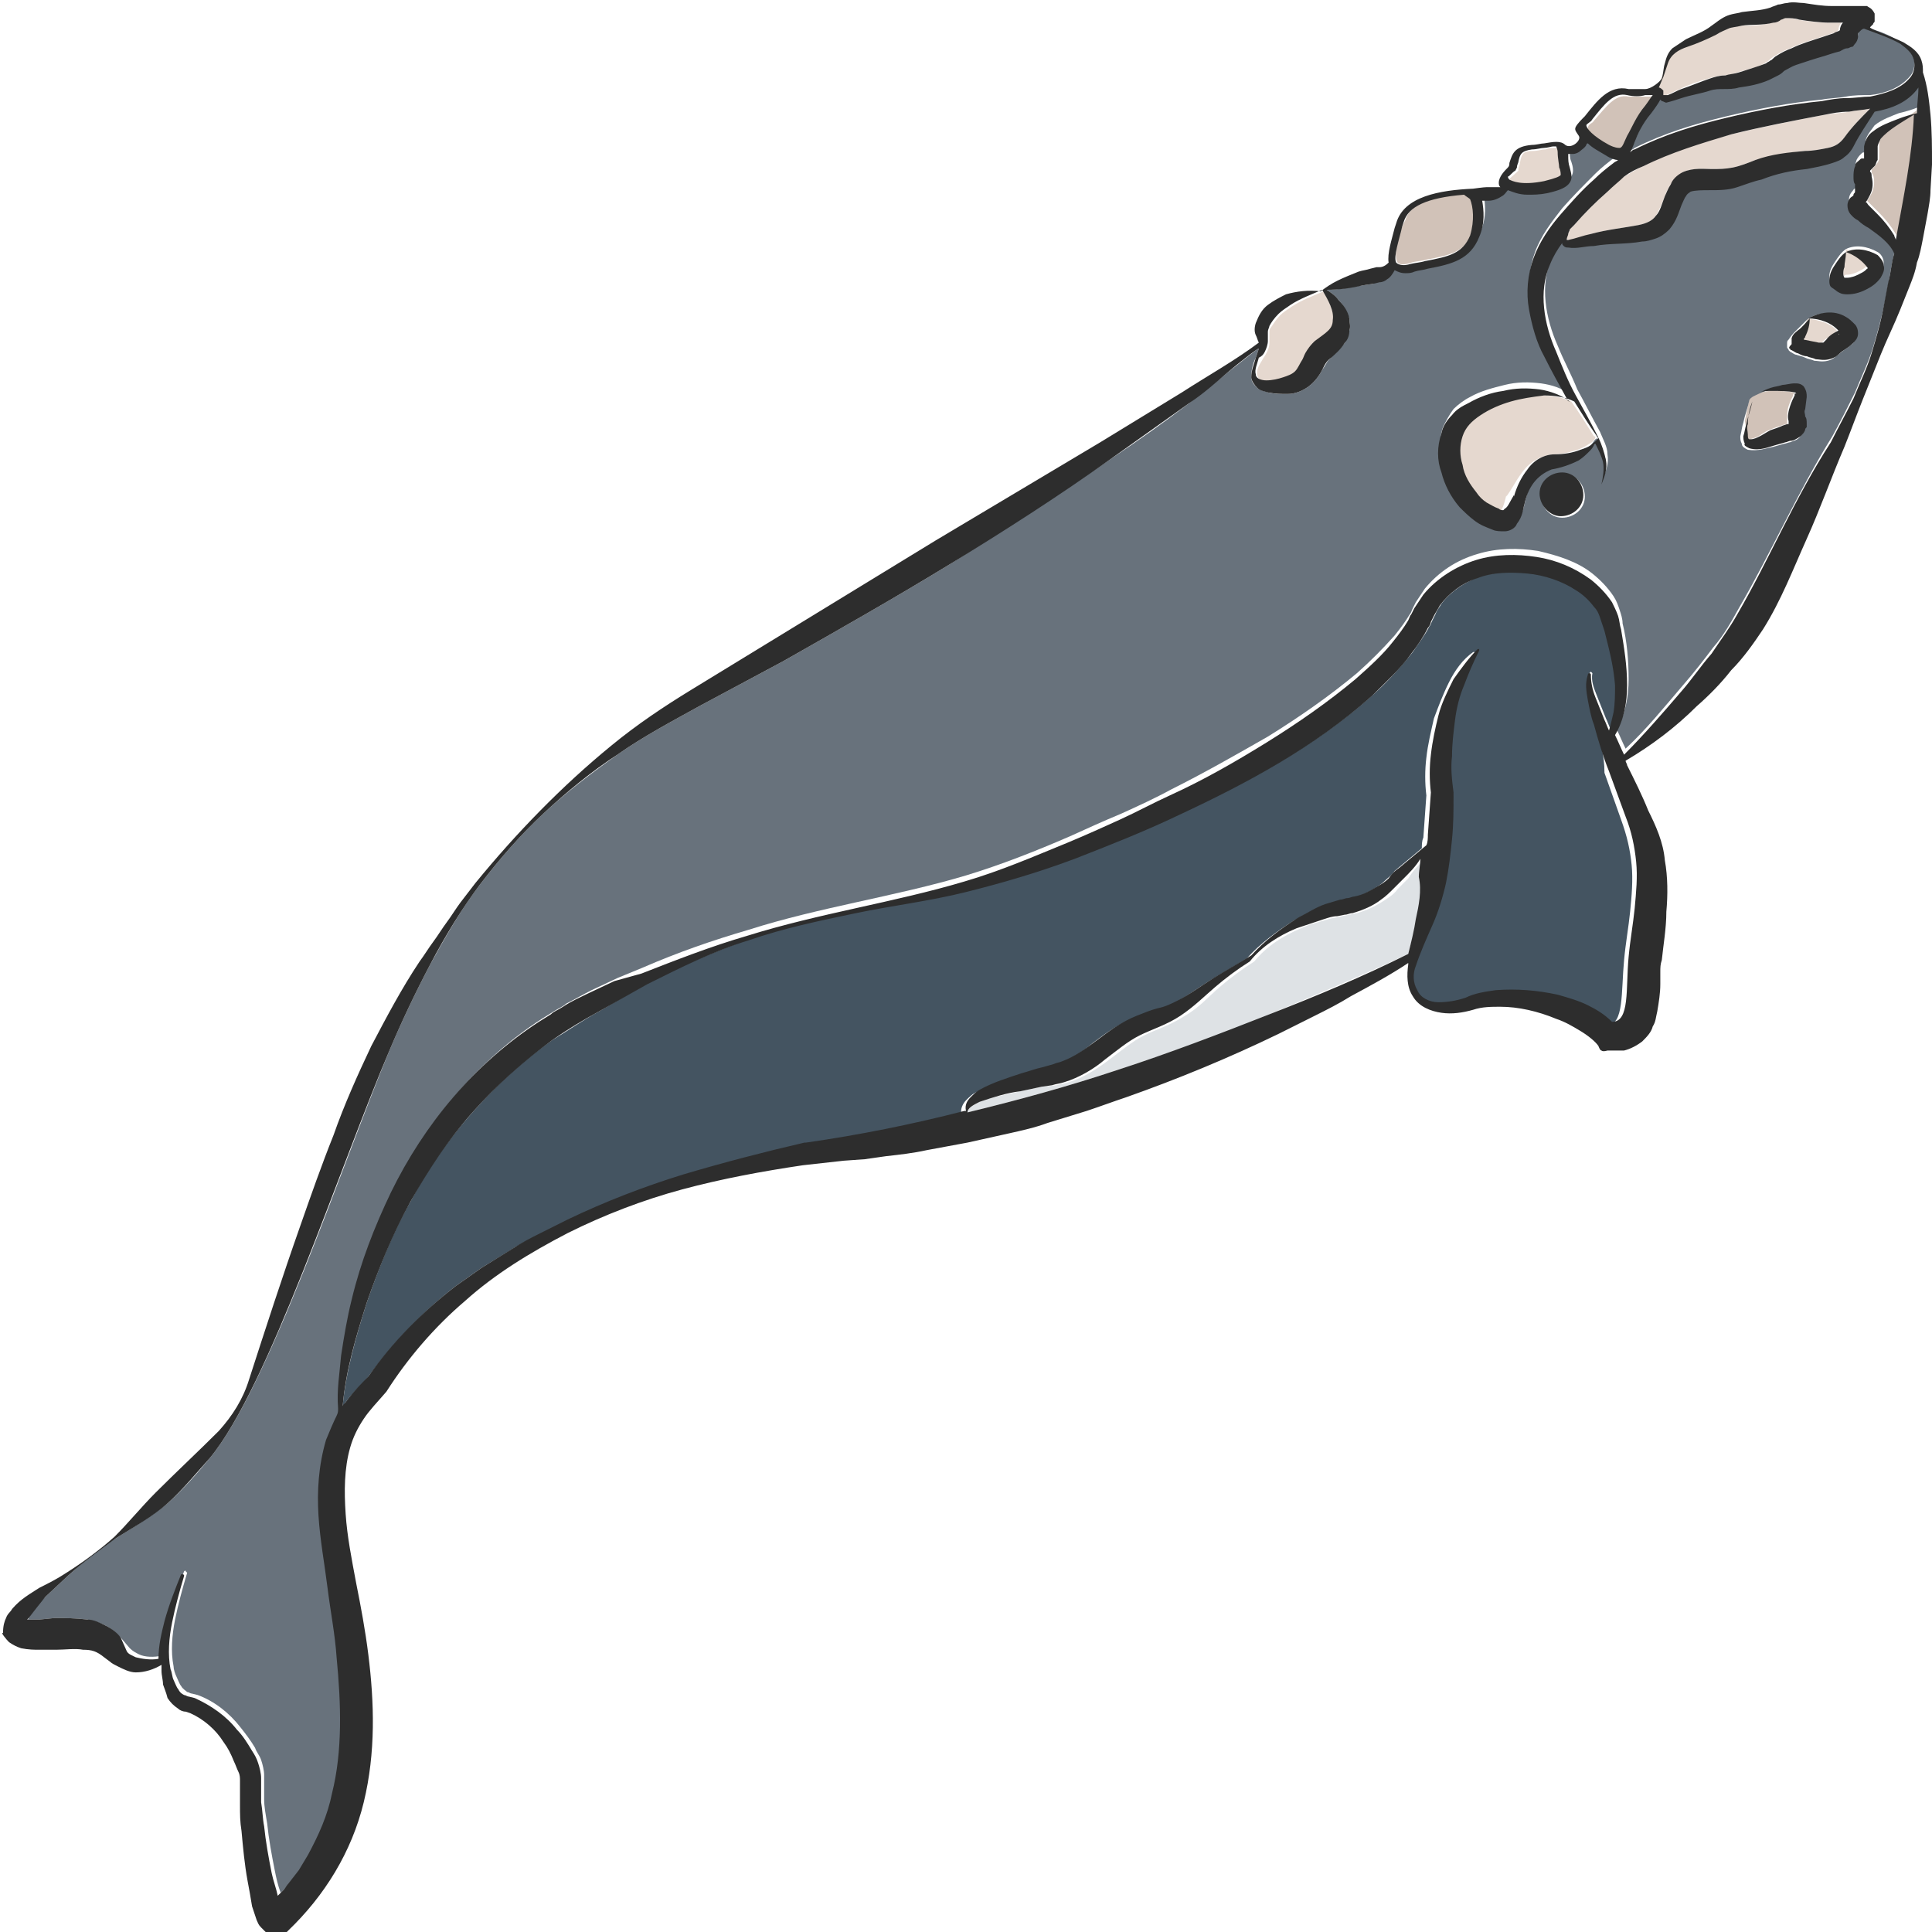 <?xml version="1.0" encoding="utf-8"?>
<!-- Generator: Adobe Illustrator 23.0.0, SVG Export Plug-In . SVG Version: 6.00 Build 0)  -->
<svg version="1.1" id="Layer_1" xmlns="http://www.w3.org/2000/svg" xmlns:xlink="http://www.w3.org/1999/xlink" x="0px" y="0px"
	 viewBox="0 0 128 128" style="enable-background:new 0 0 128 128;" xml:space="preserve">
<style type="text/css">
	.st0{fill:#D1C2B8;}
	.st1{fill:#D3B48C;}
	.st2{fill:#E5D8CF;}
	.st3{fill:#68727C;}
	.st4{fill:#445461;}
	.st5{fill:#DEE2E5;}
	.st6{fill:#2D2D2D;}
</style>
<g>
	<path class="st0" d="M115.7,28.8c0,0.1,0.1,0.2,0.1,0.3c0,0.1,0.1,0,0.1,0c0.1,0,0.4-0.1,0.6-0.2c0.2-0.1,0.4-0.3,0.7-0.4
		c0.2-0.1,0.5-0.2,0.8-0.3l0.3-0.1c0,0,0,0,0.1,0c0-0.1,0-0.1,0-0.2c0-0.3,0-0.7,0.1-1c0.1-0.3,0.2-0.5,0.3-0.7c0-0.1,0-0.1,0.1-0.1
		c0,0,0,0-0.1-0.1c-0.4-0.1-1-0.1-1.5-0.1c-0.3,0-0.5,0.1-0.8,0.1c-0.2,0.1-0.5,0.2-0.6,0.4c-0.1,0.5-0.2,1-0.3,1.5
		C115.7,28.3,115.7,28.5,115.7,28.8z"/>
	<path class="st1" d="M119.3,22.7C119.3,22.7,119.2,22.7,119.3,22.7C119.3,22.7,119.3,22.7,119.3,22.7
		C119.3,22.7,119.3,22.7,119.3,22.7z"/>
	<path class="st1" d="M121.8,22.1C121.8,22.1,121.8,22.1,121.8,22.1C121.8,22.2,121.9,22.2,121.8,22.1z"/>
	<path class="st1" d="M1.8,107.5C1.8,107.5,1.8,107.5,1.8,107.5C1.8,107.5,1.8,107.6,1.8,107.5z"/>
	<path class="st2" d="M119.3,22.5C119.3,22.5,119.3,22.5,119.3,22.5l0.6,0.1l0.5,0.1c0.2,0,0.3,0,0.3,0c0,0,0.1-0.1,0.2-0.2
		c0.3-0.2,0.6-0.4,0.8-0.6c0,0-0.1-0.1-0.1-0.1c-0.4-0.4-1.1-0.6-1.9-0.7c0,0.4-0.2,0.8-0.3,1.2C119.4,22.4,119.4,22.5,119.3,22.5z"
		/>
	<path class="st2" d="M101,31.1c0.4-0.5,1.1-0.9,1.8-1c0.6,0,1.1-0.1,1.7-0.3c0.3-0.1,0.5-0.2,0.8-0.4c0.2-0.1,0.3-0.2,0.4-0.4
		c0,0,0-0.1-0.1-0.1c-0.5-0.8-1-1.6-1.5-2.3c-0.6-0.3-1.4-0.4-2-0.4c-0.7,0-1.5,0.1-2.2,0.4c-0.7,0.2-1.4,0.5-2,0.9
		c-0.6,0.4-1,0.8-1.2,1.4c-0.2,0.6-0.1,1.3,0,1.9c0.2,0.6,0.5,1.3,0.9,1.8c0.2,0.3,0.5,0.5,0.7,0.7c0.2,0.2,0.6,0.3,0.8,0.4
		c0.1,0,0.3,0.1,0.3,0.1c0.1,0,0.1,0,0.1-0.1c0.1-0.1,0.2-0.5,0.3-0.9l0,0.1C100.3,32.2,100.5,31.7,101,31.1z"/>
	<path class="st3" d="M2.6,107.3l1-0.1c0.7,0,1.4,0,2.2,0.1c0.4,0.1,0.8,0.2,1.2,0.4c0.4,0.2,0.7,0.5,1,0.8l0.6,0.7
		c0.2,0.2,0.4,0.3,0.6,0.4c0.4,0.2,1,0.2,1.5,0.1c0-0.9,0.2-1.7,0.4-2.5c0.3-1.1,0.7-2.1,1.1-3.1c0,0,0.1-0.1,0.1,0
		c0,0,0.1,0.1,0.1,0.1c-0.3,1-0.6,2.1-0.8,3.1c-0.2,1-0.3,2.1-0.1,3.1c0,0.2,0.1,0.5,0.2,0.7c0.1,0.2,0.2,0.5,0.3,0.6
		c0.1,0.2,0.3,0.3,0.4,0.4c0.1,0,0.2,0.1,0.3,0.1l0.4,0.1c1.1,0.4,2.1,1.2,2.8,2.1c0.4,0.5,0.7,0.9,1,1.4c0.1,0.3,0.3,0.5,0.4,0.8
		c0.1,0.3,0.2,0.7,0.2,1l0,0.8l0,0.8c0,0.5,0.1,1,0.2,1.6c0.1,1,0.3,2.1,0.5,3.1c0.1,0.5,0.2,1,0.4,1.5c0,0,0,0,0,0l0,0l0.4-0.4
		c0.1-0.1,0.2-0.3,0.3-0.4l0.7-0.9l0.6-1c0.7-1.3,1.3-2.7,1.6-4.1c0.7-2.9,0.6-6,0.3-9c-0.2-1.5-0.4-3.1-0.6-4.6
		c-0.2-1.5-0.5-3.1-0.6-4.8c-0.1-1.6,0-3.3,0.5-5c0.2-0.5,0.5-1.2,0.7-1.6c0.1-0.1,0.1-0.3,0.1-0.5c-0.1-1.2,0.1-2.3,0.2-3.5
		c0.2-1.2,0.4-2.5,0.7-3.7c0.6-2.4,1.5-4.8,2.6-7.1c2.2-4.5,5.6-8.6,9.8-11.3l0.8-0.5c0.3-0.2,0.6-0.3,0.8-0.5
		c0.6-0.3,1.1-0.6,1.7-0.9l1.7-0.8l1.7-0.7c2.3-1,4.6-1.8,7-2.5c4.7-1.5,9.7-2.2,14.4-3.6c2.3-0.7,4.6-1.6,6.9-2.6
		c1.1-0.5,2.2-1,3.4-1.5c1.1-0.5,2.2-1,3.3-1.6c2.2-1.1,4.3-2.3,6.4-3.5c2.1-1.3,4.1-2.7,5.9-4.2c0.9-0.8,1.7-1.6,2.5-2.5
		c0.4-0.5,0.7-0.9,1-1.4c0.1-0.1,0.1-0.2,0.2-0.4l0.2-0.4c0.2-0.3,0.4-0.6,0.6-0.9c0.9-1.1,2.1-1.9,3.5-2.3c1.3-0.4,2.7-0.4,4-0.2
		c1.3,0.3,2.6,0.7,3.6,1.5c0.5,0.4,1,0.9,1.4,1.5c0.2,0.3,0.3,0.6,0.4,0.9c0.1,0.3,0.2,0.6,0.2,0.9c0.3,1.2,0.4,2.5,0.4,3.7
		c0,1.1-0.2,2.3-0.8,3.3c0.2,0.4,0.4,0.9,0.6,1.3c1.4-1.3,2.6-2.8,3.8-4.2c0.7-0.8,1.4-1.7,2-2.5c0.7-0.8,1.2-1.7,1.7-2.6
		c2.1-3.6,3.9-7.7,6.2-11.4c0.5-0.9,1-1.9,1.5-2.9c0.4-1,0.9-2,1.2-3c0.3-1,0.6-2.1,0.8-3.1l0.3-1.6c0.1-0.6,0.2-1.2,0.4-1.9
		c0,0,0,0,0,0c-0.4-0.7-1.1-1.2-1.7-1.7c-0.2-0.2-0.5-0.3-0.7-0.5c-0.1-0.1-0.2-0.2-0.4-0.3c-0.1-0.1-0.3-0.3-0.3-0.7
		c0-0.2,0.1-0.4,0.2-0.5c0.1-0.1,0.1-0.2,0.2-0.2c0.1-0.1,0.1-0.2,0.1-0.2c0-0.1,0.1-0.3,0-0.5c0-0.1-0.1-0.3-0.1-0.5
		c0-0.2,0-0.4,0.1-0.7c0.1-0.2,0.2-0.3,0.3-0.4c0.1-0.1,0.1-0.1,0.2-0.1l0.1,0c0,0,0-0.1,0-0.2l0-0.3c0-0.1,0-0.2,0-0.3
		c0.1-0.4,0.4-0.7,0.6-1c0.5-0.4,1.1-0.6,1.6-0.8c0.4-0.1,0.8-0.2,1.3-0.4c0-0.6,0.1-1.1,0.1-1.7c-0.7,1-1.8,1.4-2.9,1.6
		c-0.5,0.7-1.1,1.5-1.4,2.3c-0.1,0.2-0.3,0.5-0.6,0.7c-0.3,0.2-0.5,0.3-0.8,0.4c-0.6,0.2-1.1,0.3-1.7,0.4c-1.1,0.2-2.1,0.3-3,0.7
		c-0.5,0.2-1,0.4-1.6,0.5c-0.6,0.2-1.2,0.2-1.8,0.2c-0.5,0-1,0-1.3,0.1c-0.1,0.1-0.2,0.1-0.3,0.3c-0.1,0.2-0.2,0.4-0.3,0.6
		c-0.2,0.5-0.4,1-0.8,1.6c-0.2,0.3-0.5,0.5-0.9,0.6c-0.3,0.1-0.6,0.2-0.9,0.2c-1.1,0.1-2.2,0.1-3.2,0.3c-0.5,0-1.1,0.2-1.7,0.1
		c-0.1,0-0.2,0-0.3-0.1c0,0-0.1-0.1-0.1-0.2c0,0,0,0,0,0c-0.3,0.5-0.6,0.9-0.8,1.4c-0.4,0.9-0.5,1.9-0.4,2.9c0.1,1,0.4,2,0.8,2.9
		c0.4,1,0.9,1.9,1.3,2.9c0.5,0.9,1,1.9,1.5,2.8c0.2,0.5,0.5,1,0.5,1.5c0.1,0.6-0.1,1.1-0.3,1.6c0.2-0.5,0.3-1,0.1-1.5
		c-0.1-0.4-0.3-0.8-0.5-1.2c0,0,0,0.1-0.1,0.1c-0.1,0.1-0.2,0.3-0.3,0.4c-0.2,0.2-0.5,0.4-0.7,0.6c-0.5,0.3-1.2,0.5-1.8,0.6
		c-0.5,0.1-0.9,0.4-1.2,0.9c-0.3,0.4-0.5,1-0.6,1.4l0,0l0,0c-0.1,0.3-0.1,0.8-0.5,1.3c-0.2,0.2-0.5,0.5-0.8,0.5
		c-0.3,0-0.6,0-0.8-0.1c-0.5-0.1-0.8-0.3-1.2-0.6c-0.4-0.3-0.7-0.6-1-0.9c-0.6-0.7-1-1.4-1.2-2.3c-0.2-0.8-0.3-1.7,0-2.6
		c0.2-0.4,0.4-0.8,0.7-1.2c0.3-0.3,0.7-0.6,1.1-0.8c0.7-0.4,1.5-0.6,2.3-0.8c0.8-0.2,1.6-0.2,2.4-0.1c0.7,0.1,1.4,0.3,2,0.8
		c-0.1-0.1-0.1-0.2-0.2-0.2c-0.5-0.9-1.1-1.8-1.5-2.8c-0.5-1-0.9-2-1-3.1c-0.2-1.1-0.1-2.3,0.3-3.4c0.4-1.1,1.1-2,1.8-2.9
		c0.7-0.8,1.5-1.6,2.2-2.3c0.4-0.4,0.8-0.7,1.3-1.1c0.1-0.1,0.2-0.1,0.3-0.2c-0.2,0-0.5-0.1-0.8-0.3c-0.5-0.3-0.9-0.6-1.2-0.8
		c0,0,0,0.1-0.1,0.1c-0.1,0.2-0.2,0.3-0.4,0.4c-0.1,0.1-0.3,0.2-0.5,0.2c-0.1,0-0.2,0-0.3,0c0,0,0,0,0,0.1c0,0.3,0,0.6,0.1,0.8
		c0.1,0.3,0.2,0.7,0,1c-0.2,0.3-0.6,0.5-1.5,0.7c-0.5,0.1-0.9,0.1-1.3,0.1c-0.6,0-1-0.1-1.3-0.3c-0.1,0.2-0.3,0.3-0.4,0.4
		c-0.3,0.2-0.6,0.3-0.9,0.3c-0.1,0-0.3,0-0.4,0c0.1,0.6,0.2,1.5-0.2,2.4c-0.6,1.5-1.9,1.8-3.4,2.1c-0.3,0.1-0.6,0.1-0.9,0.2
		c-0.2,0.1-0.4,0.1-0.6,0.1c-0.3,0-0.5-0.1-0.7-0.2c-0.1,0.2-0.3,0.4-0.5,0.6c-0.2,0.1-0.3,0.2-0.5,0.2L91,18.8l-0.7,0.1
		c-0.8,0.1-1.5,0.3-2.4,0.3c0.3,0.2,0.6,0.4,0.8,0.7c0.3,0.3,0.5,0.7,0.7,1.2c0,0.3,0.1,0.5,0,0.8c-0.1,0.3-0.2,0.6-0.3,0.8
		c-0.3,0.4-0.7,0.7-0.9,1c-0.3,0.2-0.3,0.4-0.6,0.8c-0.2,0.4-0.5,0.8-0.9,1.1c-0.4,0.3-0.9,0.5-1.4,0.5c-0.5,0-0.9,0-1.3-0.1
		c-0.2-0.1-0.5-0.1-0.7-0.3c-0.2-0.2-0.4-0.4-0.4-0.7c0-0.5,0.1-0.9,0.3-1.3l0.2-0.6c0-0.1-1.3,1-2.1,1.6c-0.8,0.7-1.7,1.3-2.5,2
		c-1.7,1.3-3.4,2.5-5.2,3.7c-3.5,2.4-7.1,4.7-10.7,7c-3.6,2.2-7.3,4.3-11,6.4l-2.8,1.5l-2.8,1.5c-1.8,1-3.7,2-5.4,3.2
		c-1.7,1.2-3.4,2.5-4.9,3.9c-1.5,1.4-2.9,3-4.2,4.7c-1.3,1.7-2.3,3.5-3.3,5.3c-1,1.9-1.9,3.8-2.7,5.7c-3.2,7.7-8,22.3-11.9,27
		c-0.9,1.1-1.8,2.1-2.8,3c-1.1,0.9-2.3,1.6-3.4,2.3c-1.1,0.7-2.2,1.6-3.2,2.5l-1.5,1.4c-0.4,0.4-0.9,0.9-1.1,1.4c0,0,0,0.1-0.1,0.1
		C2.1,107.3,2.3,107.3,2.6,107.3z M121.6,17.3c0.2-0.3,0.4-0.6,0.7-0.8c0.6-0.3,1.4-0.2,2.1,0.2c0.2,0.1,0.4,0.4,0.4,0.7
		c0,0.3-0.1,0.6-0.2,0.8c-0.3,0.4-0.6,0.6-1,0.8c-0.4,0.2-0.7,0.3-1.2,0.3c-0.2,0-0.5,0-0.7-0.2c-0.1-0.1-0.3-0.2-0.4-0.4
		c-0.1-0.2-0.1-0.3-0.1-0.4C121.2,17.9,121.4,17.6,121.6,17.3z M118.5,22.5c0.2-0.3,0.3-0.4,0.4-0.5c0.3-0.3,0.5-0.5,0.8-0.8
		c0.6-0.5,1.6-0.6,2.5-0.1c0.2,0.1,0.4,0.2,0.6,0.5c0.1,0.1,0.2,0.3,0.2,0.6c0,0.3-0.2,0.5-0.3,0.6c-0.5,0.4-0.7,0.5-0.9,0.7
		c-0.2,0.1-0.3,0.3-0.7,0.4c-0.4,0.1-0.7,0-0.9,0c-0.2-0.1-0.4-0.1-0.6-0.2c-0.2-0.1-0.3-0.1-0.6-0.2c-0.1,0-0.2-0.1-0.4-0.2
		c0,0-0.1-0.1-0.1-0.1c0-0.1-0.1-0.1-0.1-0.2c0-0.1,0-0.2,0-0.2C118.4,22.6,118.4,22.6,118.5,22.5z M115.5,28c0.1-0.5,0.3-1,0.4-1.5
		c0.1-0.2,0.4-0.3,0.6-0.4c0.2-0.1,0.5-0.2,0.7-0.3c0.3-0.1,0.5-0.2,0.8-0.2c0.3-0.1,0.5-0.1,0.8-0.1c0.2,0,0.4,0,0.6,0.2
		c0.2,0.3,0.2,0.5,0.2,0.7l-0.1,0.8c0,0.2,0,0.4,0,0.5c0,0.2,0.1,0.3,0.1,0.5c0,0,0,0.1,0,0.2c0,0.1,0,0.1-0.1,0.2
		c-0.1,0.2-0.2,0.3-0.3,0.4c-0.2,0.2-0.4,0.2-0.6,0.3c-0.1,0-0.3,0.1-0.4,0.1l-0.7,0.2c-0.5,0.1-1,0.3-1.7,0.2
		c-0.2-0.1-0.4-0.2-0.4-0.4c-0.1-0.2-0.1-0.3-0.1-0.5C115.4,28.5,115.4,28.3,115.5,28z M103.6,31.4c0.8,0,1.4,0.7,1.4,1.5
		c0,0.8-0.7,1.4-1.5,1.4c-0.8,0-1.4-0.7-1.4-1.5C102.1,31.9,102.8,31.3,103.6,31.4z"/>
	<path class="st1" d="M123.3,10.2C123.3,10.2,123.3,10.2,123.3,10.2C123.3,10.2,123.3,10.2,123.3,10.2
		C123.3,10.2,123.3,10.2,123.3,10.2z"/>
	<path class="st2" d="M103.8,15.9L103.8,15.9c0.5,0,1.1-0.2,1.6-0.4c1.1-0.3,2.2-0.4,3.2-0.6c0.5-0.1,0.9-0.3,1.1-0.6
		c0.2-0.3,0.4-0.8,0.6-1.3c0.1-0.3,0.2-0.5,0.4-0.8c0.2-0.3,0.5-0.6,0.8-0.8c0.7-0.3,1.4-0.2,1.9-0.2c0.5,0,1,0,1.4-0.1
		c0.5-0.1,1-0.3,1.5-0.5c1.1-0.3,2.2-0.5,3.3-0.6c0.5,0,1-0.1,1.5-0.2c0.5-0.1,0.8-0.3,1.1-0.7c0.5-0.7,1.1-1.3,1.7-1.9
		c-0.5,0.1-0.9,0.1-1.4,0.2c-0.5,0.1-1,0.1-1.6,0.2c-2.1,0.4-4.1,0.8-6.2,1.3c-2,0.5-4,1.1-5.8,2.1c-0.5,0.2-0.9,0.5-1.3,0.7
		c-0.4,0.3-0.8,0.6-1.1,1c-0.8,0.7-1.5,1.4-2.2,2.2c-0.1,0.1-0.2,0.2-0.3,0.3c0,0.1-0.1,0.2-0.1,0.3
		C103.8,15.7,103.8,15.8,103.8,15.9C103.8,15.9,103.8,15.9,103.8,15.9C103.8,16,103.8,15.9,103.8,15.9
		C103.8,15.9,103.8,15.9,103.8,15.9z"/>
	<path class="st3" d="M120.9,3.6c-0.6,0.2-1.3,0.3-1.9,0.6c-0.3,0.1-0.6,0.2-0.8,0.4c-0.1,0.1-0.2,0.2-0.4,0.3
		c-0.2,0.1-0.4,0.2-0.6,0.3c-0.7,0.2-1.3,0.4-2,0.5c-0.3,0.1-0.7,0.1-1,0.1c-0.3,0-0.6,0-0.9,0.1c-0.6,0.1-1.3,0.3-1.9,0.5
		c-0.3,0.1-0.6,0.2-1,0.3c-0.1,0-0.2,0-0.3-0.1c0,0,0,0-0.1-0.1c-0.1,0.2-0.3,0.5-0.6,0.9c-0.6,0.7-0.8,1.3-1.1,1.9
		c-0.1,0.3-0.2,0.5-0.3,0.7c0.1-0.1,0.2-0.1,0.3-0.2c2-1,4-1.6,6.1-2.1c2.1-0.5,4.2-0.9,6.3-1.1c0.5-0.1,1.1-0.1,1.6-0.2
		c0.5-0.1,1.1-0.1,1.6-0.1c1-0.1,2-0.5,2.6-1.2c0.3-0.3,0.4-0.8,0.3-1.2c-0.1-0.4-0.5-0.8-0.9-1.1c-0.7-0.5-1.5-0.8-2.4-1
		c-0.1,0-0.1,0.1-0.2,0.1c-0.1,0.1-0.2,0.1-0.2,0.2c0,0,0,0.1,0,0.2c0,0.2-0.2,0.4-0.2,0.5c-0.1,0.1-0.2,0.1-0.2,0.2
		c-0.1,0.1-0.2,0.1-0.3,0.1c-0.2,0.1-0.3,0.1-0.5,0.2C121.6,3.4,121.3,3.5,120.9,3.6z"/>
	<path class="st2" d="M110.1,6c0,0.1,0.1,0.2,0,0.3c0.1,0.1,0.2,0.1,0.3,0c0.3-0.1,0.6-0.3,0.9-0.4c0.6-0.3,1.2-0.5,1.9-0.7
		c0.3-0.1,0.7-0.2,1-0.2c0.3,0,0.6-0.1,0.9-0.2c0.6-0.2,1.3-0.3,1.8-0.6c0.1-0.1,0.2-0.1,0.3-0.2c0.1-0.1,0.2-0.2,0.4-0.3
		c0.3-0.2,0.7-0.4,1-0.5c0.6-0.3,1.3-0.5,1.9-0.7c0.3-0.1,0.6-0.2,0.9-0.3c0.1,0,0.3-0.1,0.4-0.2c0,0,0,0,0,0c0-0.2,0.1-0.4,0.2-0.5
		c-0.3,0-0.6,0-0.9,0c-0.7,0-1.4-0.1-2-0.2c-0.3-0.1-0.6-0.1-0.9-0.1c-0.1,0-0.2,0-0.3,0.1c-0.1,0-0.3,0.1-0.5,0.2
		c-0.7,0.2-1.4,0.2-2.1,0.2c-0.3,0-0.6,0.1-0.9,0.2c-0.2,0.1-0.5,0.3-0.8,0.4c-0.6,0.3-1.3,0.6-1.9,0.8c-0.6,0.2-1.1,0.5-1.3,1.1
		c-0.1,0.3-0.2,0.6-0.3,0.9c-0.1,0.2-0.2,0.5-0.4,0.7C110,5.8,110.1,5.9,110.1,6z"/>
	<path class="st4" d="M105.7,47.9c-0.1-0.5-0.3-1.1-0.4-1.6c-0.1-0.5-0.2-1.1,0-1.7c0,0,0.1-0.1,0.1-0.1c0,0,0.1,0.1,0.1,0.1l0,0
		c-0.1,0.5,0.1,1,0.3,1.5c0.2,0.5,0.4,1,0.6,1.5c0.1,0.2,0.2,0.5,0.3,0.7c0.2-0.4,0.3-0.8,0.3-1.2c0.1-0.6,0.1-1.2,0.1-1.8
		c-0.1-1.2-0.3-2.4-0.7-3.6c-0.1-0.3-0.2-0.6-0.3-0.9c-0.1-0.2-0.2-0.5-0.4-0.7c-0.3-0.4-0.8-0.8-1.2-1.1c-1-0.6-2.1-0.9-3.2-1.1
		c-1.1-0.1-2.3,0-3.3,0.3c-1,0.4-1.9,1-2.5,1.8c-0.1,0.2-0.3,0.4-0.4,0.7l-0.2,0.4c-0.1,0.2-0.1,0.3-0.2,0.4
		c-0.3,0.6-0.7,1.1-1.1,1.7c-0.8,1-1.7,2-2.6,2.8c-3.8,3.4-8.3,5.8-12.8,7.9c-2.3,1.1-4.6,2-6.9,2.9c-2.3,0.9-4.7,1.6-7.2,2.2
		c-2.4,0.6-4.9,0.9-7.3,1.4c-2.4,0.4-4.8,1-7.1,1.8c-2.3,0.8-4.6,1.8-6.7,2.9l-1.6,0.9L39.7,67c-1.1,0.6-2.1,1.3-3.1,1.9
		c-2,1.4-3.7,3-5.3,4.8c-1.6,1.8-3,3.8-4.1,5.9c-1.2,2.1-2.1,4.4-2.9,6.7c-0.7,2.2-1.4,4.6-1.6,6.9c0.1-0.1,0.1-0.2,0.2-0.3
		c0.5-0.7,1.2-1.3,1.6-1.8l-0.1,0.1c1.7-2.3,3.6-4.3,5.8-6l1.7-1.2l1.8-1.1c0.6-0.4,1.2-0.7,1.8-1c0.6-0.3,1.2-0.6,1.8-0.9
		c2.5-1.2,5.1-2.2,7.7-3c2.6-0.8,5.3-1.5,8-2.1l0,0l0.1,0c3.6-0.5,7.1-1.2,10.5-2.1c0,0,0,0,0.1,0c-0.1-0.3,0.1-0.7,0.3-0.9
		c0.2-0.2,0.4-0.4,0.6-0.5c0.9-0.5,1.8-0.8,2.8-1.1c0.5-0.1,1-0.3,1.4-0.4l0.7-0.2c0.2-0.1,0.4-0.1,0.6-0.2c0.8-0.3,1.6-0.8,2.3-1.4
		c0.8-0.6,1.6-1.2,2.6-1.6c0.5-0.2,1-0.4,1.4-0.5c0.4-0.2,0.9-0.3,1.3-0.5c0.8-0.4,1.6-1,2.4-1.5c0.8-0.5,1.7-1,2.5-1.5
		c0.9-1,2-1.8,3.1-2.5c0.6-0.3,1.2-0.7,1.8-0.9c0.3-0.1,0.6-0.2,1-0.3c0.2-0.1,0.3-0.1,0.5-0.1c0.2,0,0.3-0.1,0.4-0.1
		c0.6-0.2,1.1-0.4,1.6-0.7c0.3-0.2,0.5-0.3,0.7-0.5c0.2-0.2,0.5-0.4,0.7-0.7c0.6-0.5,1.2-1,1.8-1.5c0-0.2,0-0.5,0.1-0.7l0.2-2.8
		c-0.1-0.8-0.1-1.7,0-2.5c0.1-0.9,0.3-1.7,0.5-2.6c0.3-0.8,0.6-1.6,1-2.4c0.4-0.8,0.9-1.5,1.6-2l0,0c0,0,0.1,0,0.1,0
		c0,0,0,0.1,0,0.1c-0.4,0.7-0.7,1.5-1,2.3c-0.2,0.8-0.5,1.6-0.6,2.3c-0.1,0.8-0.2,1.6-0.2,2.4c0,0.8,0.1,1.6,0.1,2.4l0,0.1l0,0.1
		c0,1,0,1.9-0.1,2.9c-0.1,1-0.2,1.9-0.4,2.9c-0.2,1-0.5,1.9-0.9,2.8c-0.4,0.9-0.7,1.8-1.1,2.7c-0.2,0.6-0.2,1.2,0.1,1.6
		c0.3,0.5,0.8,0.7,1.4,0.8c0.6,0.1,1.2-0.1,1.8-0.3c0.6-0.2,1.3-0.4,2-0.5c1.4-0.1,2.8,0,4.1,0.3c0.7,0.2,1.3,0.4,2,0.7
		c0.5,0.3,1.1,0.6,1.6,1.1c1.1,0,0.9-2.2,1.1-4.3c0.1-1.1,0.3-2.2,0.4-3.2c0.1-1,0.2-2.1,0.1-3.1c-0.1-1-0.3-1.9-0.7-3l-1.1-3.1
		C106.3,50,106,49,105.7,47.9z"/>
	<path class="st2" d="M122.2,18.3C122.2,18.4,122.2,18.3,122.2,18.3c0-0.1,0.1-0.1,0.2-0.1c0.2,0,0.5-0.1,0.7-0.2
		c0.2-0.1,0.4-0.2,0.5-0.3c0.1-0.1,0.1-0.1,0.1-0.1c0,0,0.1,0,0-0.1c-0.3-0.4-0.8-0.7-1.4-1c0,0.4-0.1,0.7-0.1,1
		C122.1,17.9,122.1,18.2,122.2,18.3z"/>
	<path class="st0" d="M124.5,9.6c0,0,0,0.1,0,0.1l0,0.2c0,0.2,0,0.3,0,0.6c0,0.1-0.1,0.3-0.2,0.4c-0.1,0.1-0.2,0.3-0.3,0.3
		c0,0,0,0,0,0c0,0,0,0.1,0,0.1c0,0.1,0,0.2,0.1,0.3c0.1,0.3,0.1,0.8-0.1,1.2c-0.1,0.2-0.2,0.4-0.3,0.5l0,0c0.1,0.1,0.1,0.1,0.2,0.2
		c0.2,0.2,0.4,0.4,0.6,0.6c0.4,0.4,0.8,0.9,1.1,1.4c0.1,0.1,0.1,0.2,0.1,0.3c0.6-2.8,1.1-5.6,1.3-8.5c-0.8,0.6-1.7,1-2.2,1.6
		C124.5,9.3,124.5,9.5,124.5,9.6z"/>
	<path class="st0" d="M106.7,9.7c0.4,0.2,0.6,0.2,0.7,0.2c0.2-0.1,0.3-0.4,0.5-0.8c0.2-0.5,0.5-1.3,1.2-2c0.3-0.4,0.5-0.6,0.5-0.7
		c-0.1,0-0.3,0-0.5,0c-0.4,0-0.8,0-1.2,0c-0.9-0.2-1.5,0.7-2.3,1.6c-0.1,0.2-0.4,0.2-0.4,0.5C105.1,8.6,105.6,9.1,106.7,9.7z"/>
	<path class="st2" d="M83.3,24.9c0.1,0.3,0.4,0.4,0.7,0.4c0.3,0,0.7-0.1,1.1-0.2c0.3-0.1,0.6-0.2,0.8-0.4c0.2-0.2,0.4-0.5,0.5-0.8
		c0.1-0.2,0.2-0.3,0.3-0.6c0.1-0.2,0.3-0.4,0.5-0.6c0.3-0.3,0.7-0.5,0.9-0.7c0.2-0.2,0.3-0.4,0.3-0.7c0-0.6-0.4-1.4-0.7-2
		c0,0,0,0,0,0c-0.7,0.3-1.5,0.6-2.1,1c-0.3,0.2-0.6,0.4-0.8,0.6c-0.2,0.2-0.4,0.5-0.6,0.8c-0.1,0.1-0.1,0.2-0.1,0.4
		c0,0.2,0,0.4,0,0.6c0,0.3-0.1,0.5-0.2,0.7c-0.1,0.2-0.2,0.3-0.3,0.5C83.4,24.2,83.2,24.6,83.3,24.9z"/>
	<path class="st0" d="M93.5,17.4c0.3-0.1,0.7-0.1,1-0.2c1.6-0.3,2.5-0.5,3-1.7c0.4-0.9,0.2-1.8,0-2.4c-0.1-0.1-0.3-0.2-0.4-0.3
		c-2.5,0.2-3.7,0.8-4,1.8L92.9,15c-0.3,0.8-0.6,2-0.3,2.4C92.8,17.6,93.2,17.5,93.5,17.4z"/>
	<path class="st2" d="M100.1,12c0.2,0.1,0.7,0.4,2.3,0.1c0.8-0.2,1-0.3,1.1-0.4c0-0.1,0-0.2-0.1-0.5c-0.1-0.3-0.2-0.6-0.1-1
		c0-0.3,0-0.4-0.1-0.4c0,0-0.1,0-0.2,0c-0.2,0-0.4,0-0.6,0.1c-0.3,0-0.5,0.1-0.8,0.1c-0.7,0-0.8,0.2-0.9,0.8c0,0.1-0.1,0.3-0.1,0.4
		l0,0.1l-0.1,0.1c-0.2,0.2-0.5,0.4-0.5,0.5C100,11.8,100,11.9,100.1,12z"/>
	<path class="st5" d="M94.3,58.1c0-0.4,0.1-0.8,0.1-1.2c-0.4,0.4-0.8,0.8-1.1,1.3l-0.7,0.7c-0.2,0.3-0.5,0.5-0.8,0.7
		c-0.6,0.4-1.2,0.7-1.9,0.9c-0.2,0-0.4,0.1-0.5,0.1l-0.5,0.1c-0.3,0.1-0.6,0.1-0.9,0.2c-0.6,0.2-1.2,0.3-1.8,0.6
		c-1.2,0.5-2.3,1.2-3.1,2.2l0,0l0,0c-0.8,0.5-1.6,1.1-2.3,1.7c-0.7,0.6-1.4,1.4-2.3,1.9c-0.9,0.6-1.9,0.9-2.7,1.3
		c-0.8,0.4-1.5,1-2.3,1.6c-0.8,0.6-1.7,1.2-2.7,1.5c-0.3,0.1-0.5,0.1-0.8,0.2L69,72c-0.5,0.1-1,0.2-1.4,0.3
		c-0.9,0.2-1.9,0.4-2.7,0.7c-0.4,0.2-0.8,0.4-0.8,0.7c3.3-0.8,6.6-1.7,9.9-2.8c3.4-1.1,6.8-2.3,10.1-3.7c3.1-1.3,6.2-2.6,9.2-4
		c0.2-0.8,0.4-1.5,0.6-2.3C94,60,94.2,59,94.3,58.1z"/>
	<path class="st6" d="M103.4,34.2c0.8,0,1.5-0.6,1.5-1.4c0-0.8-0.6-1.5-1.4-1.5c-0.8,0-1.5,0.6-1.5,1.4
		C102,33.5,102.7,34.2,103.4,34.2z"/>
	<path class="st6" d="M0.6,108.8c0.3,0.2,0.5,0.3,0.8,0.4c0.5,0.1,0.9,0.1,1.2,0.1c0.2,0,0.4,0,0.6,0l0.5,0c0.6,0,1.3-0.1,1.8,0
		c0.6,0,0.9,0.1,1.4,0.5l0.4,0.3c0.1,0.1,0.3,0.2,0.5,0.3c0.4,0.2,0.8,0.4,1.2,0.4c0.6,0,1.2-0.2,1.7-0.5c0,0.1,0,0.3,0,0.4
		c0,0.3,0.1,0.6,0.1,0.9c0.1,0.3,0.2,0.5,0.3,0.9c0.2,0.3,0.4,0.5,0.7,0.7c0.1,0.1,0.3,0.2,0.5,0.2l0.3,0.1c0.9,0.4,1.7,1.1,2.2,1.9
		c0.3,0.4,0.5,0.8,0.7,1.3c0.1,0.2,0.2,0.5,0.3,0.7c0.1,0.2,0.1,0.4,0.1,0.6l0,0.4l0,0.4l0,0.8c0,0.6,0,1.1,0.1,1.7
		c0.1,1.1,0.2,2.2,0.4,3.3c0.1,0.5,0.2,1.1,0.3,1.7c0.1,0.3,0.2,0.6,0.3,0.9c0.1,0.2,0.1,0.3,0.3,0.5c0,0,0.1,0.1,0.2,0.2
		c0,0,0.1,0.1,0.1,0.1c0.1,0,0.1,0.1,0.2,0.1c0.1,0.1,0.3,0.1,0.5,0.1c0.2,0,0.4-0.1,0.6-0.2l0.1,0l0.1-0.1c2.4-2.3,4.2-5.2,5-8.5
		c0.8-3.3,0.7-6.6,0.3-9.8c-0.2-1.6-0.5-3.2-0.8-4.7c-0.3-1.6-0.6-3.1-0.7-4.6c-0.1-1.5-0.1-3,0.3-4.4c0.2-0.7,0.5-1.3,0.9-1.9
		c0.4-0.6,0.9-1.1,1.5-1.8l0,0l0,0c1.4-2.2,3.2-4.3,5.2-6c2-1.8,4.3-3.2,6.8-4.5c2.4-1.2,5-2.2,7.6-2.9c2.6-0.7,5.3-1.2,8-1.6
		l2.7-0.3l1.4-0.1l1.4-0.2c0.9-0.1,1.8-0.2,2.7-0.4l2.7-0.5c0.9-0.2,1.8-0.4,2.7-0.6c0.9-0.2,1.8-0.4,2.6-0.7l2.6-0.8
		c0.9-0.3,1.7-0.6,2.6-0.9c3.4-1.2,6.8-2.6,10.1-4.2l2.4-1.2c0.8-0.4,1.6-0.8,2.4-1.3c1.3-0.7,2.6-1.4,3.8-2.2c0,0,0,0.1,0,0.1l0,0
		c-0.1,0.7-0.1,1.5,0.3,2.1c0.4,0.7,1.2,1,1.9,1.1c0.7,0.1,1.4,0,2.1-0.2c0.6-0.2,1.2-0.2,1.8-0.2c1.2,0,2.5,0.3,3.7,0.8
		c0.6,0.2,1.1,0.5,1.6,0.8c0.5,0.3,1,0.7,1.2,1c0,0,0.1,0.3,0.2,0.3c0.1,0.1,0.4,0,0.4,0c0.3,0,0.7,0,1.1,0c0.4-0.1,0.8-0.3,1.2-0.6
		c0.3-0.3,0.6-0.6,0.7-1c0.2-0.3,0.2-0.6,0.3-1c0.1-0.6,0.2-1.2,0.2-1.8l0-0.8c0-0.3,0-0.5,0.1-0.8c0.1-1,0.3-2.1,0.3-3.2
		c0.1-1.1,0.1-2.3-0.1-3.4c-0.1-1.2-0.6-2.3-1.1-3.3c-0.4-1-0.9-2-1.4-3c0-0.1-0.1-0.2-0.1-0.3c1.7-1,3.3-2.2,4.7-3.6
		c0.8-0.7,1.6-1.5,2.3-2.4c0.8-0.8,1.5-1.8,2.1-2.7c1.2-1.9,2-4,2.9-6c0.9-2,1.6-4,2.5-6.1c0.4-1,0.8-2.1,1.2-3.1c0.4-1,0.8-2,1.2-3
		c0.4-1,0.9-2,1.3-3c0.2-0.5,0.4-1,0.6-1.5c0.2-0.5,0.4-1,0.5-1.6c0.2-0.5,0.3-1.1,0.4-1.6c0.1-0.5,0.2-1.1,0.3-1.6
		c0.1-0.6,0.2-1.1,0.2-1.6l0.1-1.7c0-1.1,0-2.2-0.1-3.3c-0.1-1-0.2-1.9-0.5-2.8c0-0.3,0-0.5-0.1-0.8c-0.2-0.6-0.7-0.9-1.2-1.2
		c-0.8-0.4-2.3-0.9-2.2-1c0,0,0.1-0.1,0.2-0.2c0-0.1,0.1-0.1,0.1-0.2c0-0.1,0-0.1,0-0.2c0-0.1,0-0.2,0-0.3c-0.2-0.4-0.4-0.4-0.5-0.5
		c-0.1,0-0.2,0-0.2,0c-0.5,0-0.7,0-1.1,0c-0.3,0-0.6,0-1,0c-0.7,0-1.2-0.1-1.9-0.2c-0.3,0-0.7-0.1-1.1,0c-0.2,0-0.4,0.1-0.6,0.1
		c-0.2,0.1-0.3,0.1-0.5,0.2c-0.6,0.2-1.2,0.2-1.9,0.3c-0.3,0.1-0.7,0.1-1.1,0.3c-0.4,0.2-0.6,0.4-0.9,0.6c-0.5,0.4-1.1,0.6-1.7,0.9
		c-0.3,0.2-0.6,0.4-0.9,0.6c-0.3,0.3-0.4,0.6-0.5,1c-0.1,0.3-0.1,0.7-0.2,1c-0.1,0.2-0.7,0.7-1.1,0.7c-0.3,0-0.7,0-1.1,0
		c-1.3-0.3-2.1,0.8-2.9,1.8c-0.2,0.2-0.5,0.5-0.6,0.7s0,0.3,0.2,0.6c0.2,0.3-0.5,0.9-0.9,0.6c-0.3-0.3-0.8-0.2-1.4-0.1
		c-0.2,0-0.5,0.1-0.8,0.1c-1.2,0.1-1.3,0.6-1.5,1.2c0,0.1,0,0.2-0.1,0.3c-0.2,0.2-0.6,0.6-0.6,1c0,0.1,0,0.2,0.1,0.3
		c-0.1,0-0.1,0-0.2,0c-0.3,0-0.5,0-0.7,0c-0.2,0-0.9,0.1-0.9,0.1c-2.2,0.1-4.6,0.5-5.1,2.3l-0.1,0.3c-0.2,0.8-0.5,1.7-0.4,2.3
		c-0.2,0.2-0.4,0.3-0.6,0.3c-0.1,0-0.1,0-0.2,0l-0.4,0.1c-0.3,0.1-0.5,0.1-0.8,0.2c-0.5,0.2-1,0.4-1.4,0.6c-0.4,0.2-0.7,0.4-1.1,0.7
		c-0.8-0.1-1.6,0-2.3,0.2c-0.4,0.2-0.8,0.4-1.2,0.7c-0.4,0.3-0.6,0.7-0.8,1.2c-0.1,0.3-0.1,0.6,0,0.8c0.1,0.2,0.1,0.3,0.2,0.5
		c-1.6,1.2-3.4,2.2-5.1,3.3c-1.8,1.1-3.6,2.2-5.4,3.3l-10.9,6.5l-10.8,6.6l-5.4,3.3c-1.8,1.1-3.6,2.3-5.3,3.7
		c-3.3,2.7-6.3,5.8-9,9.1l-1,1.3c-0.3,0.4-0.6,0.9-0.9,1.3c-0.3,0.4-0.6,0.9-0.9,1.3c-0.3,0.4-0.6,0.9-0.9,1.3
		c-1.2,1.8-2.2,3.7-3.2,5.6c-0.9,1.9-1.8,3.9-2.5,5.9c-0.8,2-1.5,4-2.2,6c-1.2,3.4-2.3,6.8-3.4,10.2c-0.4,1.3-1.1,2.4-2,3.4
		c-1.4,1.4-2.8,2.7-4.2,4.1c-0.9,0.9-1.8,2-2.7,2.9c-1,0.9-2.1,1.7-3.2,2.4c-0.6,0.4-1.2,0.7-1.8,1c-0.6,0.4-1.2,0.7-1.8,1.4
		c-0.1,0.2-0.3,0.3-0.4,0.6c-0.1,0.2-0.2,0.5-0.2,1C0,108.1,0.4,108.6,0.6,108.8z M93.3,63.2c-3,1.5-6.1,2.8-9.2,4
		c-3.3,1.3-6.7,2.6-10.1,3.7c-3.3,1.1-6.6,2-9.9,2.8c0-0.3,0.4-0.5,0.8-0.7c0.9-0.3,1.8-0.6,2.7-0.7c0.5-0.1,0.9-0.2,1.4-0.3
		l0.7-0.1c0.3-0.1,0.5-0.1,0.8-0.2c1-0.3,2-0.9,2.7-1.5c0.8-0.6,1.5-1.2,2.3-1.6c0.8-0.4,1.8-0.7,2.7-1.3c0.9-0.6,1.6-1.3,2.3-1.9
		c0.7-0.6,1.5-1.2,2.3-1.7l0,0l0,0c0.8-1,1.9-1.7,3.1-2.2c0.6-0.2,1.2-0.4,1.8-0.6c0.3-0.1,0.6-0.2,0.9-0.2l0.5-0.1
		c0.2,0,0.3-0.1,0.5-0.1c0.7-0.2,1.4-0.5,1.9-0.9c0.3-0.2,0.6-0.5,0.8-0.7l0.7-0.7c0.4-0.4,0.8-0.8,1.1-1.3c0,0.4-0.1,0.8-0.1,1.2
		C94.2,59,94,60,93.8,60.9C93.7,61.6,93.5,62.4,93.3,63.2z M107.7,54.1c0.4,1,0.6,2,0.7,3c0.1,1,0,2-0.1,3.1c-0.1,1-0.3,2.1-0.4,3.2
		c-0.2,2.1,0.1,4.3-1.1,4.3c-0.5-0.5-1-0.8-1.6-1.1c-0.6-0.3-1.3-0.5-2-0.7c-1.4-0.3-2.7-0.4-4.1-0.3c-0.7,0.1-1.4,0.2-2,0.5
		c-0.6,0.2-1.2,0.3-1.8,0.3c-0.6,0-1.2-0.3-1.4-0.8c-0.3-0.5-0.3-1.1-0.1-1.6c0.3-0.9,0.7-1.8,1.1-2.7c0.4-0.9,0.7-1.9,0.9-2.8
		c0.2-1,0.3-1.9,0.4-2.9c0.1-1,0.1-1.9,0.1-2.9l0-0.1l0-0.1c-0.1-0.8-0.2-1.6-0.1-2.4c0-0.8,0.1-1.6,0.2-2.4
		c0.1-0.8,0.3-1.6,0.6-2.3c0.3-0.8,0.6-1.5,1-2.3c0,0,0-0.1,0-0.1c0,0-0.1,0-0.1,0l0,0c-0.6,0.6-1.1,1.3-1.6,2
		c-0.4,0.8-0.8,1.6-1,2.4c-0.2,0.8-0.4,1.7-0.5,2.6c-0.1,0.8-0.1,1.7,0,2.5l-0.2,2.8c0,0.2,0,0.5-0.1,0.7c-0.6,0.5-1.2,1-1.8,1.5
		c-0.3,0.2-0.5,0.4-0.7,0.7c-0.2,0.2-0.5,0.4-0.7,0.5c-0.5,0.3-1,0.6-1.6,0.7c-0.1,0-0.3,0.1-0.4,0.1c-0.2,0-0.3,0.1-0.5,0.1
		c-0.3,0.1-0.7,0.2-1,0.3c-0.6,0.2-1.2,0.6-1.8,0.9c-1.1,0.7-2.2,1.5-3.1,2.5c-0.8,0.5-1.7,1-2.5,1.5c-0.8,0.5-1.6,1.1-2.4,1.5
		c-0.4,0.2-0.8,0.4-1.3,0.5c-0.4,0.1-0.9,0.3-1.4,0.5c-1,0.4-1.8,1-2.6,1.6c-0.8,0.6-1.5,1.1-2.3,1.4c-0.2,0.1-0.4,0.1-0.6,0.2
		l-0.7,0.2c-0.5,0.1-1,0.3-1.4,0.4c-0.9,0.3-1.9,0.6-2.8,1.1c-0.2,0.1-0.4,0.3-0.6,0.5c-0.2,0.2-0.4,0.5-0.3,0.9c0,0,0,0-0.1,0
		c-3.5,0.9-7,1.6-10.5,2.1l-0.1,0l0,0c-2.6,0.6-5.3,1.3-8,2.1c-2.6,0.8-5.2,1.8-7.7,3c-0.6,0.3-1.2,0.6-1.8,0.9
		c-0.6,0.3-1.2,0.6-1.8,1L31.9,84l-1.7,1.2c-2.2,1.7-4.2,3.7-5.8,6l0.1-0.1c-0.5,0.5-1.1,1.1-1.6,1.8c-0.1,0.1-0.2,0.2-0.2,0.3
		c0.2-2.4,0.9-4.7,1.6-6.9c0.8-2.3,1.7-4.5,2.9-6.7c1.2-2.1,2.5-4.1,4.1-5.9c1.6-1.8,3.4-3.4,5.3-4.8c1-0.7,2-1.3,3.1-1.9l1.6-0.9
		l1.6-0.9c2.2-1.1,4.4-2.2,6.7-2.9c2.3-0.8,4.7-1.3,7.1-1.8c2.4-0.5,4.9-0.8,7.3-1.4c2.4-0.6,4.8-1.3,7.2-2.2
		c2.3-0.9,4.6-1.8,6.9-2.9c4.5-2.1,9-4.5,12.8-7.9c0.9-0.9,1.9-1.8,2.6-2.8c0.4-0.5,0.8-1.1,1.1-1.7c0.1-0.1,0.2-0.3,0.2-0.4
		l0.2-0.4c0.1-0.2,0.3-0.5,0.4-0.7c0.6-0.8,1.5-1.5,2.5-1.8c1-0.4,2.2-0.4,3.3-0.3c1.1,0.1,2.3,0.5,3.2,1.1c0.5,0.3,0.9,0.7,1.2,1.1
		c0.2,0.2,0.3,0.4,0.4,0.7c0.1,0.3,0.2,0.6,0.3,0.9c0.3,1.2,0.6,2.3,0.7,3.6c0,0.6,0,1.2-0.1,1.8c-0.1,0.4-0.2,0.9-0.3,1.2
		c-0.1-0.2-0.2-0.5-0.3-0.7c-0.2-0.5-0.4-1-0.6-1.5c-0.2-0.5-0.3-1-0.3-1.5l0,0c0,0,0-0.1-0.1-0.1c0,0-0.1,0-0.1,0.1
		c-0.2,0.6-0.1,1.1,0,1.7c0.1,0.5,0.2,1.1,0.4,1.6c0.3,1.1,0.6,2.1,1,3.1L107.7,54.1z M125.6,15.9c0-0.1-0.1-0.2-0.1-0.3
		c-0.3-0.5-0.7-1-1.1-1.4c-0.2-0.2-0.4-0.4-0.6-0.6c-0.1-0.1-0.1-0.2-0.2-0.2l0,0c0.1-0.1,0.2-0.3,0.3-0.5c0.2-0.4,0.2-0.8,0.1-1.2
		c0-0.1,0-0.3-0.1-0.3c0,0,0-0.1,0-0.1c0,0,0,0,0,0c0.1-0.1,0.2-0.2,0.3-0.3c0.1-0.1,0.1-0.3,0.2-0.4c0-0.2,0-0.4,0-0.6l0-0.2
		c0,0,0-0.1,0-0.1c0-0.1,0.1-0.3,0.2-0.5c0.5-0.6,1.4-1.1,2.2-1.6C126.7,10.3,126.1,13.1,125.6,15.9z M122.4,3.2
		c0.1,0,0.2-0.1,0.3-0.1c0.1,0,0.1-0.1,0.2-0.2c0.1-0.1,0.2-0.3,0.2-0.5c0-0.1,0-0.1,0-0.2c0,0,0.1-0.1,0.2-0.2c0,0,0.1-0.1,0.2-0.1
		c0.8,0.3,1.7,0.6,2.4,1c0.4,0.3,0.8,0.6,0.9,1.1c0.1,0.4,0,0.9-0.3,1.2c-0.6,0.7-1.6,1-2.6,1.2c-0.5,0-1,0.1-1.6,0.1
		c-0.5,0-1.1,0.1-1.6,0.2c-2.1,0.2-4.2,0.6-6.3,1.1c-2.1,0.5-4.1,1.1-6.1,2.1c-0.1,0-0.2,0.1-0.3,0.2c0.1-0.2,0.2-0.4,0.3-0.7
		c0.2-0.5,0.5-1.2,1.1-1.9c0.3-0.4,0.5-0.7,0.6-0.9c0,0,0,0,0.1,0.1c0.1,0,0.2,0.1,0.3,0.1c0.4-0.1,0.7-0.2,1-0.3
		c0.6-0.2,1.3-0.3,1.9-0.5c0.3-0.1,0.6-0.1,0.9-0.1c0.3,0,0.7,0,1-0.1c0.7-0.1,1.3-0.2,2-0.5c0.2-0.1,0.4-0.2,0.6-0.3
		c0.2-0.1,0.3-0.2,0.4-0.3c0.2-0.1,0.5-0.3,0.8-0.4c0.6-0.2,1.2-0.4,1.9-0.6c0.3-0.1,0.6-0.2,1-0.3C122.1,3.3,122.2,3.2,122.4,3.2z
		 M103.8,15.9C103.8,15.9,103.8,15.9,103.8,15.9c0-0.2,0.1-0.3,0.1-0.4c0-0.1,0.1-0.2,0.1-0.3c0.1-0.1,0.2-0.2,0.3-0.3
		c0.7-0.8,1.4-1.5,2.2-2.2c0.4-0.4,0.8-0.7,1.1-1c0.4-0.3,0.8-0.5,1.3-0.7c1.8-0.9,3.8-1.5,5.8-2.1c2-0.5,4.1-0.9,6.2-1.3
		c0.5-0.1,1-0.2,1.6-0.2c0.5-0.1,0.9-0.1,1.4-0.2c-0.6,0.6-1.2,1.2-1.7,1.9c-0.3,0.4-0.6,0.6-1.1,0.7c-0.5,0.1-1,0.2-1.5,0.2
		c-1.1,0.1-2.2,0.2-3.3,0.6c-0.5,0.2-1,0.4-1.5,0.5c-0.5,0.1-0.9,0.1-1.4,0.1c-0.5,0-1.2-0.1-1.9,0.2c-0.4,0.2-0.7,0.5-0.8,0.8
		c-0.2,0.3-0.3,0.6-0.4,0.8c-0.2,0.5-0.3,1-0.6,1.3c-0.2,0.3-0.6,0.5-1.1,0.6c-1,0.2-2.1,0.3-3.2,0.6c-0.5,0.1-1,0.3-1.5,0.4
		L103.8,15.9C103.8,15.9,103.8,15.9,103.8,15.9C103.8,15.9,103.8,16,103.8,15.9z M110.2,5.1c0.1-0.3,0.2-0.6,0.3-0.9
		c0.2-0.6,0.7-0.9,1.3-1.1c0.6-0.2,1.3-0.5,1.9-0.8c0.3-0.2,0.6-0.3,0.8-0.4c0.2-0.1,0.5-0.1,0.9-0.2c0.6-0.1,1.3,0,2.1-0.2
		c0.2,0,0.4-0.1,0.5-0.2c0.1,0,0.2-0.1,0.3-0.1c0.3,0,0.6,0,0.9,0.1c0.6,0.1,1.4,0.2,2,0.2c0.3,0,0.6,0,0.9,0
		c-0.1,0.1-0.2,0.3-0.2,0.5c0,0,0,0,0,0c-0.1,0.1-0.3,0.1-0.4,0.2c-0.3,0.1-0.6,0.2-0.9,0.3c-0.6,0.2-1.3,0.4-1.9,0.7
		c-0.3,0.1-0.7,0.3-1,0.5c-0.2,0.1-0.3,0.3-0.4,0.3c-0.1,0.1-0.2,0.1-0.3,0.2c-0.5,0.2-1.2,0.4-1.8,0.6c-0.3,0.1-0.6,0.1-0.9,0.2
		c-0.4,0-0.7,0.1-1,0.2c-0.6,0.2-1.3,0.5-1.9,0.7c-0.3,0.1-0.6,0.3-0.9,0.4c-0.1,0-0.2,0-0.3,0c0-0.1,0-0.2,0-0.3
		c-0.1-0.1-0.2-0.2-0.3-0.2C110,5.6,110.1,5.3,110.2,5.1z M105.5,7.9c0.8-1,1.4-1.8,2.3-1.6c0.4,0.1,0.9,0.1,1.2,0
		c0.1,0,0.3,0,0.5,0c-0.1,0.1-0.2,0.3-0.5,0.7c-0.6,0.7-0.9,1.5-1.2,2c-0.2,0.4-0.3,0.8-0.5,0.8c-0.1,0-0.3,0-0.7-0.2
		c-1.1-0.6-1.5-1.1-1.5-1.3C105.1,8.2,105.4,8.1,105.5,7.9z M100.4,11.3L100.4,11.3l0.1-0.2c0-0.2,0.1-0.3,0.1-0.4
		c0.1-0.5,0.2-0.7,0.9-0.8c0.3,0,0.6-0.1,0.8-0.1c0.2,0,0.5-0.1,0.6-0.1c0.1,0,0.2,0,0.2,0c0,0,0.1,0.2,0.1,0.4c0,0.4,0.1,0.8,0.1,1
		c0.1,0.2,0.1,0.4,0.1,0.5c-0.1,0.1-0.3,0.2-1.1,0.4c-1.5,0.3-2.1,0-2.3-0.1c-0.1-0.1-0.1-0.2-0.1-0.2
		C100,11.7,100.2,11.4,100.4,11.3z M92.9,15l0.1-0.3c0.3-1,1.5-1.6,4-1.8c0.1,0.1,0.3,0.2,0.4,0.3c0.2,0.5,0.3,1.4,0,2.4
		c-0.5,1.2-1.4,1.4-3,1.7c-0.3,0.1-0.6,0.1-1,0.2c-0.3,0.1-0.7,0.1-0.9-0.1C92.3,17,92.7,15.9,92.9,15z M83.8,23.3
		c0.1-0.2,0.2-0.5,0.2-0.7c0-0.3,0-0.5,0-0.6c0-0.2,0.1-0.3,0.1-0.4c0.1-0.2,0.3-0.5,0.6-0.8c0.2-0.2,0.5-0.4,0.8-0.6
		c0.6-0.4,1.4-0.7,2.1-1c0,0,0,0,0,0c0.4,0.7,0.8,1.4,0.7,2c0,0.3-0.1,0.5-0.3,0.7c-0.2,0.2-0.5,0.4-0.9,0.7
		c-0.2,0.2-0.3,0.3-0.5,0.6c-0.2,0.3-0.2,0.4-0.3,0.6c-0.2,0.3-0.3,0.6-0.5,0.8c-0.2,0.2-0.5,0.3-0.8,0.4c-0.3,0.1-0.7,0.2-1.1,0.2
		c-0.3,0-0.7-0.1-0.7-0.4c-0.1-0.3,0.1-0.7,0.2-1.1C83.6,23.6,83.7,23.5,83.8,23.3z M1.9,107.2c0.3-0.4,0.7-0.9,1.1-1.4l1.5-1.4
		c1-0.9,2.1-1.7,3.2-2.5c1.1-0.7,2.4-1.4,3.4-2.3c1-0.9,1.9-2,2.8-3c3.9-4.7,8.6-19.3,11.9-27c0.8-1.9,1.7-3.8,2.7-5.7
		c1-1.9,2.1-3.7,3.3-5.3c1.3-1.7,2.7-3.3,4.2-4.7c1.5-1.4,3.2-2.8,4.9-3.9c1.7-1.2,3.6-2.2,5.4-3.2l2.8-1.5l2.8-1.5
		c3.7-2.1,7.4-4.2,11-6.4c3.6-2.2,7.2-4.5,10.7-7c1.7-1.2,3.5-2.5,5.2-3.7c0.9-0.6,1.7-1.3,2.5-2c0.7-0.6,2.1-1.7,2.1-1.6l-0.2,0.6
		c-0.1,0.4-0.3,0.8-0.3,1.3c0,0.2,0.2,0.5,0.4,0.7c0.2,0.2,0.4,0.2,0.7,0.3c0.5,0.1,0.9,0.1,1.3,0.1c0.5,0,1-0.2,1.4-0.5
		c0.4-0.3,0.7-0.7,0.9-1.1c0.2-0.4,0.3-0.6,0.6-0.8c0.2-0.2,0.6-0.5,0.9-1c0.2-0.2,0.3-0.5,0.3-0.8c0.1-0.3,0-0.5,0-0.8
		c-0.1-0.5-0.4-0.9-0.7-1.2c-0.2-0.3-0.5-0.5-0.8-0.7c0.8,0,1.6-0.1,2.4-0.3l0.7-0.1l0.4-0.1c0.2,0,0.4-0.1,0.5-0.2
		c0.2-0.1,0.4-0.4,0.5-0.6c0.2,0.1,0.4,0.2,0.7,0.2c0.2,0,0.4,0,0.6-0.1c0.3-0.1,0.6-0.1,0.9-0.2c1.6-0.3,2.8-0.6,3.4-2.1
		c0.4-0.9,0.3-1.8,0.2-2.4c0.1,0,0.3,0,0.4,0c0.3,0,0.6-0.1,0.9-0.3c0.2-0.1,0.3-0.3,0.4-0.4c0.3,0.1,0.7,0.3,1.3,0.3
		c0.4,0,0.8,0,1.3-0.1c0.9-0.2,1.3-0.4,1.5-0.7c0.2-0.3,0.1-0.6,0-1c-0.1-0.3-0.1-0.5-0.1-0.8c0,0,0,0,0-0.1c0.1,0,0.2,0,0.3,0
		c0.2,0,0.4-0.1,0.5-0.2c0.1-0.1,0.3-0.2,0.4-0.4c0,0,0-0.1,0.1-0.1c0.3,0.3,0.7,0.5,1.2,0.8c0.3,0.2,0.6,0.3,0.8,0.3
		c-0.1,0.1-0.2,0.1-0.3,0.2c-0.4,0.3-0.9,0.7-1.3,1.1c-0.8,0.7-1.5,1.5-2.2,2.3c-0.7,0.8-1.4,1.8-1.8,2.9c-0.4,1.1-0.5,2.3-0.3,3.4
		c0.2,1.1,0.5,2.2,1,3.1c0.5,1,1,1.9,1.5,2.8c0,0.1,0.1,0.2,0.2,0.2c-0.5-0.4-1.3-0.7-2-0.8c-0.8-0.1-1.6-0.1-2.4,0.1
		c-0.8,0.1-1.6,0.4-2.3,0.8c-0.4,0.2-0.8,0.4-1.1,0.8c-0.3,0.3-0.6,0.7-0.7,1.2c-0.3,0.9-0.3,1.8,0,2.6c0.2,0.8,0.6,1.6,1.2,2.3
		c0.3,0.3,0.6,0.6,1,0.9c0.4,0.3,0.7,0.4,1.2,0.6c0.2,0.1,0.5,0.1,0.8,0.1c0.3,0,0.7-0.2,0.8-0.5c0.4-0.5,0.4-1,0.5-1.3l0,0l0,0
		c0.1-0.5,0.3-1,0.6-1.4c0.3-0.4,0.7-0.7,1.2-0.9c0.6-0.1,1.2-0.3,1.8-0.6c0.3-0.2,0.5-0.4,0.7-0.6c0.1-0.1,0.2-0.2,0.3-0.4
		c0,0,0-0.1,0.1-0.1c0.2,0.4,0.4,0.8,0.5,1.2c0.1,0.5,0,1-0.1,1.5c0.2-0.5,0.4-1,0.3-1.6c-0.1-0.5-0.3-1.1-0.5-1.5
		c-0.5-1-1-1.9-1.5-2.8c-0.5-0.9-0.9-1.9-1.3-2.9c-0.4-0.9-0.7-1.9-0.8-2.9c-0.1-1,0-2,0.4-2.9c0.2-0.5,0.5-1,0.8-1.4c0,0,0,0,0,0
		c0,0.1,0,0.1,0.1,0.2c0.1,0.1,0.2,0.1,0.3,0.1c0.6,0.1,1.1-0.1,1.7-0.1c1.1-0.2,2.1-0.1,3.2-0.3c0.3,0,0.6-0.1,0.9-0.2
		c0.3-0.1,0.6-0.3,0.9-0.6c0.5-0.6,0.6-1.1,0.8-1.6c0.1-0.2,0.2-0.5,0.3-0.6c0.1-0.2,0.2-0.2,0.3-0.3c0.3-0.1,0.8-0.1,1.3-0.1
		c0.6,0,1.2,0,1.8-0.2c0.6-0.2,1.1-0.4,1.6-0.5c1-0.4,2-0.6,3-0.7c0.5-0.1,1.1-0.2,1.7-0.4c0.3-0.1,0.6-0.2,0.8-0.4
		c0.3-0.2,0.5-0.5,0.6-0.7c0.4-0.8,0.9-1.5,1.4-2.3c1.1-0.2,2.2-0.6,2.9-1.6c0,0.6-0.1,1.1-0.1,1.7c-0.4,0.1-0.8,0.2-1.3,0.4
		c-0.5,0.2-1.1,0.4-1.6,0.8c-0.3,0.2-0.5,0.5-0.6,1c0,0.1,0,0.2,0,0.3l0,0.3c0,0.1,0,0.1,0,0.2l-0.1,0c-0.1,0-0.1,0-0.2,0.1
		c-0.1,0.1-0.3,0.2-0.3,0.4c-0.1,0.3-0.1,0.5-0.1,0.7c0,0.2,0,0.4,0.1,0.5c0,0.2,0,0.4,0,0.5c0,0.1-0.1,0.1-0.1,0.2
		c0,0.1-0.1,0.1-0.2,0.2c-0.1,0.1-0.2,0.3-0.2,0.5c0,0.4,0.2,0.6,0.3,0.7c0.1,0.1,0.2,0.2,0.4,0.3c0.2,0.2,0.5,0.4,0.7,0.5
		c0.7,0.5,1.4,1,1.7,1.7c0,0,0,0,0,0c-0.2,0.6-0.2,1.2-0.4,1.9l-0.3,1.6c-0.2,1.1-0.5,2.1-0.8,3.1c-0.3,1-0.8,2-1.2,3
		c-0.5,1-1,1.9-1.5,2.9c-2.4,3.7-4.1,7.8-6.2,11.4c-0.5,0.9-1.1,1.7-1.7,2.6c-0.7,0.8-1.3,1.7-2,2.5c-1.2,1.4-2.5,2.9-3.8,4.2
		c-0.2-0.4-0.4-0.9-0.6-1.3c0.6-1,0.8-2.2,0.8-3.3c0-1.3-0.2-2.5-0.4-3.7c-0.1-0.3-0.1-0.6-0.2-0.9c-0.1-0.3-0.3-0.7-0.4-0.9
		c-0.4-0.6-0.9-1.1-1.4-1.5c-1.1-0.8-2.3-1.3-3.6-1.5c-1.3-0.2-2.7-0.2-4,0.2c-1.3,0.4-2.6,1.2-3.5,2.3c-0.2,0.3-0.4,0.6-0.6,0.9
		l-0.2,0.4c-0.1,0.1-0.1,0.2-0.2,0.4c-0.3,0.5-0.6,0.9-1,1.4c-0.7,0.9-1.6,1.7-2.5,2.5c-1.8,1.5-3.8,2.9-5.9,4.2
		c-2.1,1.3-4.2,2.5-6.4,3.5c-1.1,0.5-2.2,1.1-3.3,1.6c-1.1,0.5-2.2,1-3.4,1.5c-2.2,0.9-4.5,1.9-6.9,2.6c-4.7,1.4-9.6,2.1-14.4,3.6
		c-2.4,0.7-4.7,1.6-7,2.5L40.7,65L39,65.8c-0.6,0.3-1.1,0.5-1.7,0.9c-0.3,0.2-0.6,0.3-0.8,0.5l-0.8,0.5c-4.3,2.8-7.6,6.8-9.8,11.3
		c-1.1,2.3-2,4.6-2.6,7.1c-0.3,1.2-0.5,2.4-0.7,3.7c-0.1,1.2-0.3,2.3-0.2,3.5c0,0.2,0,0.3-0.1,0.5c-0.2,0.4-0.5,1.1-0.7,1.6
		c-0.5,1.7-0.6,3.4-0.5,5c0.1,1.6,0.4,3.2,0.6,4.8c0.2,1.6,0.5,3.1,0.6,4.6c0.3,3.1,0.4,6.2-0.3,9c-0.3,1.5-0.9,2.8-1.6,4.1l-0.6,1
		l-0.7,0.9c-0.1,0.1-0.2,0.3-0.3,0.4l-0.4,0.4l0,0c0,0,0,0,0,0c-0.1-0.5-0.3-1-0.4-1.5c-0.2-1-0.4-2.1-0.5-3.1
		c-0.1-0.5-0.1-1-0.2-1.6l0-0.8l0-0.8c0-0.3-0.1-0.7-0.2-1c-0.1-0.3-0.2-0.5-0.4-0.8c-0.3-0.5-0.6-1-1-1.4c-0.7-0.9-1.7-1.6-2.8-2.1
		l-0.4-0.1c-0.1,0-0.2-0.1-0.3-0.1c-0.2-0.1-0.3-0.2-0.4-0.4c-0.1-0.1-0.2-0.4-0.3-0.6c-0.1-0.2-0.1-0.5-0.2-0.7
		c-0.2-1-0.1-2.1,0.1-3.1c0.2-1,0.5-2.1,0.8-3.1c0,0,0-0.1-0.1-0.1c0,0-0.1,0-0.1,0c-0.4,1-0.8,2-1.1,3.1c-0.2,0.8-0.4,1.6-0.4,2.5
		c-0.5,0.1-1.1,0-1.5-0.1c-0.2-0.1-0.5-0.2-0.6-0.4L8,108.5c-0.2-0.3-0.6-0.6-1-0.8c-0.4-0.2-0.8-0.4-1.2-0.4
		c-0.8-0.1-1.5-0.1-2.2-0.1l-1,0.1c-0.3,0-0.6,0-0.8,0C1.9,107.2,1.9,107.2,1.9,107.2z M99.7,33.7c-0.1,0.1-0.1,0.1-0.1,0.1
		c-0.1,0-0.2,0-0.3-0.1c-0.3-0.1-0.6-0.3-0.8-0.4c-0.3-0.2-0.5-0.4-0.7-0.7c-0.4-0.5-0.8-1.1-0.9-1.8c-0.2-0.6-0.2-1.3,0-1.9
		c0.2-0.6,0.6-1,1.2-1.4c0.6-0.4,1.3-0.7,2-0.9c0.7-0.2,1.4-0.3,2.2-0.4c0.7,0,1.4,0.1,2,0.4c0.5,0.8,1,1.6,1.5,2.3
		c0,0,0,0.1,0.1,0.1c-0.1,0.2-0.3,0.3-0.4,0.4c-0.2,0.2-0.5,0.3-0.8,0.4c-0.5,0.2-1.1,0.3-1.7,0.3c-0.7,0-1.4,0.4-1.8,1
		c-0.4,0.5-0.7,1.1-0.9,1.8l0-0.1C100,33.3,99.9,33.6,99.7,33.7z M123.3,10.2C123.3,10.2,123.3,10.2,123.3,10.2
		C123.3,10.2,123.3,10.2,123.3,10.2C123.3,10.2,123.3,10.2,123.3,10.2z M1.8,107.5C1.8,107.5,1.8,107.5,1.8,107.5
		C1.8,107.6,1.8,107.5,1.8,107.5z"/>
	<path class="st6" d="M121.7,19.3c0.3,0.2,0.5,0.2,0.7,0.2c0.4,0,0.8-0.1,1.2-0.3c0.4-0.2,0.7-0.4,1-0.8c0.1-0.2,0.3-0.5,0.2-0.8
		c0-0.3-0.3-0.6-0.4-0.7c-0.7-0.4-1.5-0.5-2.1-0.2c0.6,0.2,1.1,0.6,1.4,1c0.1,0.1,0,0.1,0,0.1c0,0,0,0-0.1,0.1
		c-0.1,0.1-0.3,0.2-0.5,0.3c-0.2,0.1-0.5,0.2-0.7,0.2c-0.1,0-0.2,0-0.2,0c0,0,0,0.1,0,0c-0.1-0.1-0.1-0.5,0-0.7c0-0.3,0.1-0.6,0.1-1
		c-0.3,0.2-0.5,0.5-0.7,0.8c-0.2,0.3-0.4,0.6-0.4,1.1c0,0.1,0,0.3,0.1,0.4C121.4,19.1,121.6,19.2,121.7,19.3z"/>
	<path class="st6" d="M118.6,23.1c0,0.1,0.1,0.1,0.1,0.1c0.2,0.1,0.3,0.2,0.4,0.2c0.2,0.1,0.4,0.2,0.6,0.2c0.2,0.1,0.4,0.1,0.6,0.2
		c0.2,0,0.5,0.1,0.9,0c0.4-0.1,0.6-0.3,0.7-0.4c0.2-0.2,0.5-0.3,0.9-0.7c0.1-0.1,0.3-0.3,0.3-0.6c0-0.3-0.1-0.5-0.2-0.6
		c-0.2-0.2-0.4-0.4-0.6-0.5c-0.8-0.5-1.8-0.3-2.5,0.1c0.8,0,1.5,0.3,1.9,0.7c0,0,0.1,0.1,0.1,0.1c-0.2,0.1-0.6,0.3-0.8,0.6
		c-0.1,0.1-0.2,0.2-0.2,0.2c0,0-0.1,0-0.3,0l-0.5-0.1l-0.5-0.1c0,0,0,0,0,0c0-0.1,0.1-0.1,0.1-0.2c0.2-0.4,0.3-0.8,0.3-1.2
		c-0.3,0.3-0.5,0.6-0.8,0.8c-0.1,0.1-0.3,0.2-0.4,0.5c0,0.1,0,0.1,0,0.2c0,0.1,0,0.2,0,0.2C118.5,23,118.5,23.1,118.6,23.1z
		 M121.8,22.1C121.9,22.2,121.8,22.2,121.8,22.1C121.8,22.1,121.8,22.1,121.8,22.1z M119.3,22.7C119.3,22.7,119.3,22.7,119.3,22.7
		C119.3,22.7,119.3,22.7,119.3,22.7C119.2,22.7,119.3,22.7,119.3,22.7z"/>
	<path class="st6" d="M115.9,29.7c0.7,0.2,1.3-0.1,1.7-0.2l0.7-0.2c0.1,0,0.2-0.1,0.4-0.1c0.1,0,0.3-0.1,0.6-0.3
		c0.1-0.1,0.2-0.2,0.3-0.4c0-0.1,0-0.1,0.1-0.2c0-0.1,0-0.1,0-0.2c0-0.2,0-0.4-0.1-0.5c0-0.2-0.1-0.3,0-0.5l0.1-0.8
		c0-0.2,0-0.4-0.2-0.7c-0.2-0.2-0.4-0.2-0.6-0.2c-0.3,0-0.6,0.1-0.8,0.1c-0.3,0.1-0.5,0.1-0.8,0.2c-0.3,0.1-0.5,0.2-0.7,0.3
		c-0.2,0.1-0.5,0.2-0.6,0.4c0.1-0.2,0.4-0.3,0.6-0.4c0.2-0.1,0.5-0.1,0.8-0.1c0.5,0,1.1,0,1.5,0.1c0.1,0,0.1,0.1,0.1,0.1
		c-0.1-0.1-0.1,0-0.1,0.1c-0.1,0.2-0.2,0.4-0.3,0.7c-0.1,0.3-0.2,0.7-0.1,1c0,0.1,0,0.1,0,0.2c0,0,0,0-0.1,0l-0.3,0.1
		c-0.2,0.1-0.5,0.2-0.8,0.3c-0.2,0.1-0.5,0.3-0.7,0.4c-0.2,0.1-0.4,0.2-0.6,0.2c0,0-0.1,0-0.1,0c-0.1,0-0.1-0.2-0.1-0.3
		c0-0.2-0.1-0.5,0-0.7c0-0.5,0.1-1,0.3-1.5c-0.1,0.5-0.3,1-0.4,1.5c-0.1,0.3-0.1,0.5-0.2,0.8c0,0.1,0,0.3,0.1,0.5
		C115.5,29.5,115.7,29.6,115.9,29.7z"/>
</g>
</svg>

